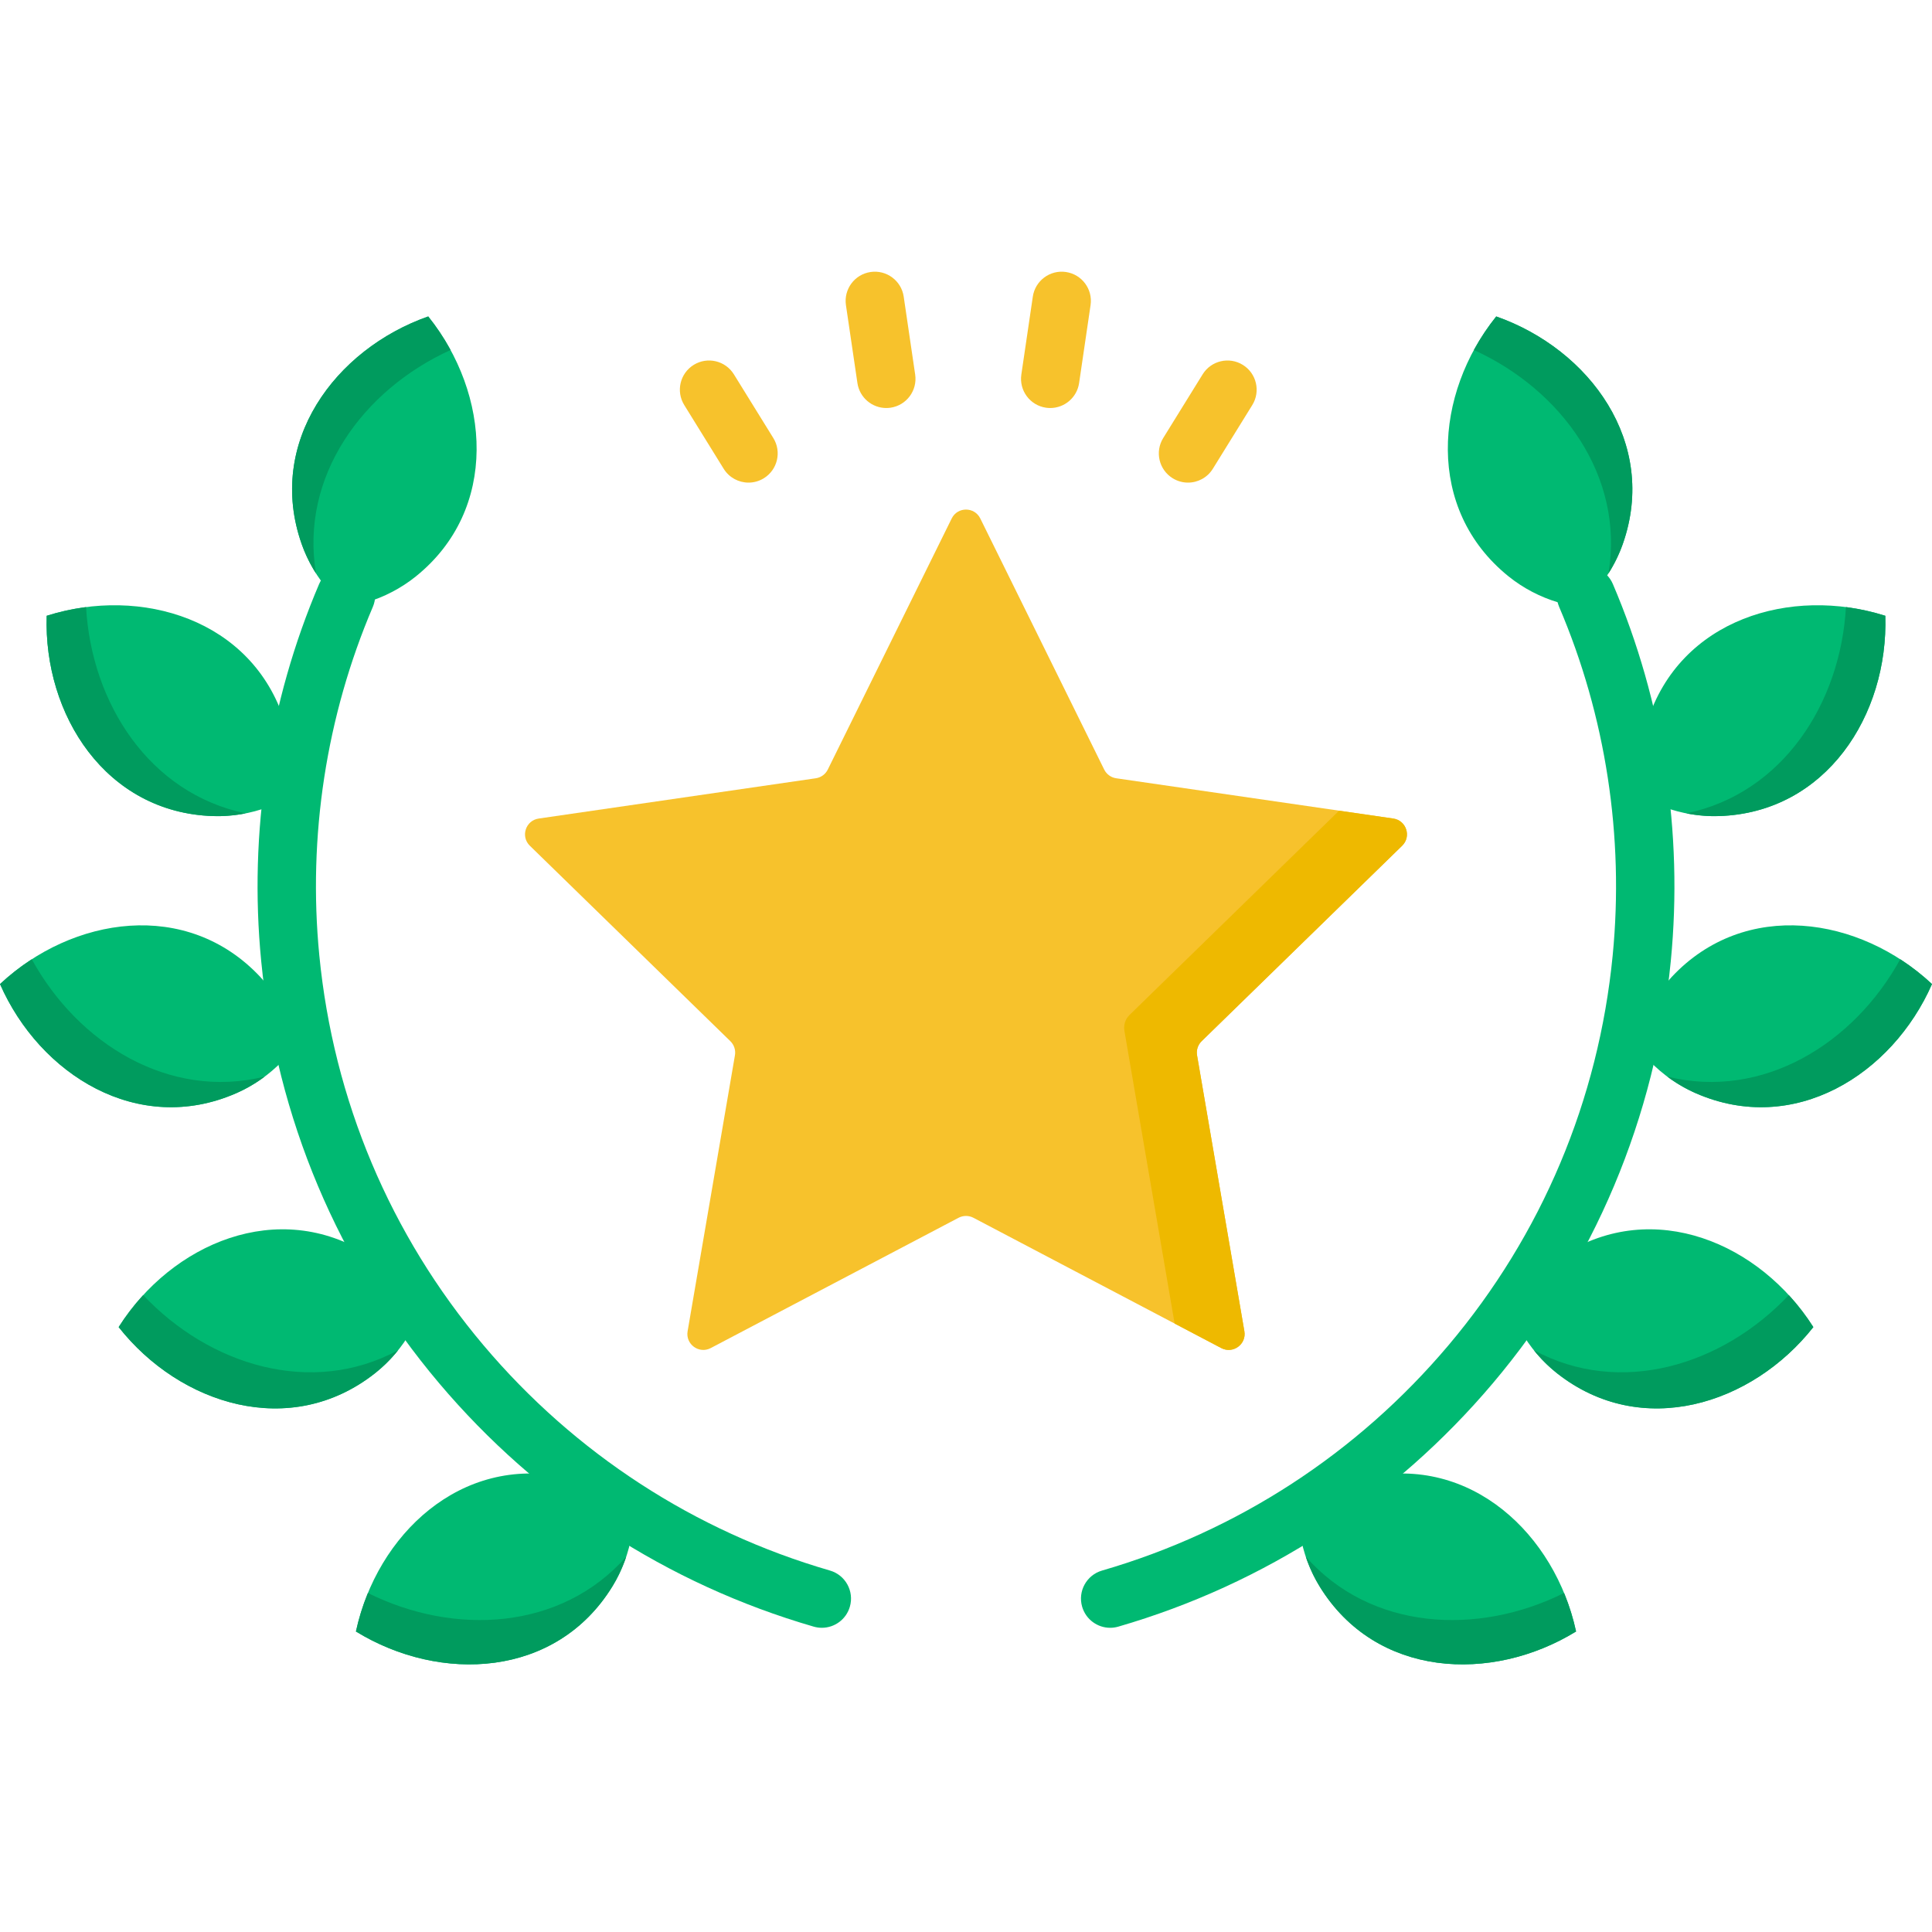 <svg height="512pt" viewBox="0 -72 512 512" width="512pt" xmlns="http://www.w3.org/2000/svg"><path d="m259.785 65.398 32.84 66.543c.617 1.246 1.805 2.109 3.184 2.309l73.43 10.672c3.465.504 4.852 4.762 2.344 7.207l-53.137 51.793c-.996.973-1.449 2.371-1.215 3.742l12.543 73.137c.594 3.449-3.031 6.082-6.129 4.453l-65.68-34.531c-1.23-.645-2.699-.645-3.934 0l-65.68 34.531c-3.098 1.629-6.719-1.004-6.129-4.453l12.543-73.137c.238-1.371-.219-2.77-1.215-3.742l-53.137-51.793c-2.508-2.445-1.121-6.703 2.344-7.207l73.434-10.672c1.375-.199 2.566-1.062 3.18-2.309l32.84-66.543c1.547-3.141 6.027-3.141 7.574 0zm0 0" fill="#f7c22c"/><path d="m318.445 203.926c-1 .973-1.453 2.363-1.215 3.734l12.543 73.145c.598 3.445-3.035 6.078-6.129 4.445l-12.355-6.496-13.305-77.57c-.27-1.559.246-3.137 1.371-4.227l55.516-54.113 14.367 2.082c3.465.508 4.848 4.758 2.344 7.203zm0 0" fill="#eeb900"/><path d="m217.797 359.383c-.715 0-1.441-.102-2.16-.309-38.793-11.254-73.125-33.57-99.289-64.539-26.785-31.707-43.082-70.387-47.129-111.852-3.32-34.078 1.988-68.633 15.359-99.926 1.68-3.926 6.219-5.754 10.152-4.074 3.93 1.68 5.754 6.227 4.074 10.152-12.352 28.914-17.254 60.844-14.184 92.344 3.738 38.324 18.797 74.07 43.551 103.371 24.188 28.633 55.922 49.262 91.777 59.66 4.102 1.191 6.465 5.484 5.273 9.586-.98 3.387-4.07 5.586-7.426 5.586zm0 0" fill="#00b972"/><path d="m99.328 291.965c3.902-3.07 7.203-6.941 9.656-11.262.207-.363 2.184-5.098 2.398-5.109-.215.012-2.668-4.5-2.91-4.84-2.879-4.043-6.562-7.559-10.758-10.215-24.012-15.195-52.211-3.023-66.27 19.156 16.254 20.621 45.551 29.84 67.883 12.27zm0 0" fill="#00b972"/><path d="m31.445 279.691c16.254 20.625 45.547 29.848 67.879 12.273 2.281-1.797 4.371-3.871 6.191-6.148-22.934 12.395-50.055 3.992-67.57-14.605-2.395 2.613-4.578 5.453-6.5 8.48zm0 0" fill="#009b5e"/><path d="m62.629 217.703c4.551-1.992 8.719-4.914 12.176-8.477.289-.301 3.395-4.391 3.602-4.348-.207-.043-1.449-5.023-1.598-5.414-1.773-4.637-4.457-8.961-7.852-12.586-19.43-20.734-49.781-16.031-68.957 1.91 10.559 24.043 36.605 40.32 62.629 28.914zm0 0" fill="#00b972"/><path d="m.004 188.785c10.555 24.043 36.598 40.324 62.625 28.918 2.66-1.168 5.199-2.652 7.535-4.398-25.312 6.242-49.453-8.695-61.742-31.094-2.973 1.926-5.801 4.129-8.418 6.574zm0 0" fill="#009b5e"/><path d="m162.273 348.449c2.602-4.23 4.367-9.004 5.176-13.906.066-.41.289-5.539.484-5.621-.195.082-4.055-3.305-4.398-3.539-4.098-2.805-8.77-4.832-13.625-5.875-27.777-5.973-50.043 15.184-55.586 40.852 22.375 13.746 53.055 12.285 67.949-11.91zm0 0" fill="#00b972"/><path d="m94.324 360.359c22.375 13.746 53.055 12.289 67.945-11.91 1.52-2.477 2.762-5.141 3.688-7.91-17.246 19.551-45.602 21.027-68.457 9.617-1.348 3.277-2.414 6.699-3.176 10.203zm0 0" fill="#009b5e"/><path d="m56.426 144.27c4.965.164 9.984-.676 14.641-2.402.391-.145 4.953-2.496 5.125-2.367-.172-.129.855-5.16.887-5.578.402-4.945-.156-10.008-1.656-14.738-8.598-27.086-38.012-35.922-63.051-28-.832 26.25 15.656 52.16 44.055 53.086zm0 0" fill="#00b972"/><path d="m12.375 91.188c-.836 26.246 15.648 52.156 44.047 53.082 2.906.094 5.836-.152 8.695-.723-25.531-5.273-40.875-29.16-42.312-54.668-3.512.457-7.012 1.23-10.43 2.309zm0 0" fill="#009b5e"/><path d="m79.934 72.137c1.645 4.684 4.242 9.062 7.535 12.777.277.312 4.121 3.715 4.062 3.922.059-.207 5.121-1.07 5.52-1.188 4.758-1.418 9.273-3.77 13.145-6.883 22.137-17.812 19.73-48.434 3.289-68.906-24.773 8.719-42.965 33.465-33.551 60.277zm0 0" fill="#00b972"/><path d="m113.48 11.863c-24.77 8.715-42.965 33.457-33.551 60.27.965 2.742 2.254 5.387 3.82 7.848-4.32-25.711 12.395-48.66 35.652-59.227-1.691-3.113-3.68-6.094-5.922-8.891zm0 0" fill="#009b5e"/><path d="m294.203 359.383c-3.352 0-6.441-2.199-7.426-5.586-1.191-4.102 1.172-8.395 5.273-9.582 35.855-10.402 67.59-31.031 91.777-59.664 24.754-29.301 39.812-65.043 43.551-103.367 3.07-31.504-1.832-63.434-14.184-92.344-1.68-3.93.145-8.477 4.074-10.156 3.93-1.68 8.473.148 10.152 4.074 13.371 31.293 18.68 65.848 15.359 99.926-4.047 41.465-20.344 80.145-47.129 111.852-26.164 30.969-60.496 53.289-99.289 64.539-.719.207-1.445.309-2.16.309zm0 0" fill="#00b972"/><path d="m412.672 291.965c-3.902-3.07-7.203-6.941-9.656-11.262-.207-.363-2.184-5.098-2.398-5.109.215.012 2.668-4.5 2.91-4.84 2.879-4.043 6.562-7.559 10.758-10.215 24.012-15.195 52.211-3.023 66.27 19.156-16.254 20.621-45.551 29.84-67.883 12.27zm0 0" fill="#00b972"/><path d="m480.555 279.691c-16.254 20.625-45.547 29.848-67.879 12.273-2.281-1.797-4.371-3.871-6.191-6.148 22.934 12.395 50.055 3.992 67.57-14.605 2.395 2.613 4.578 5.453 6.5 8.48zm0 0" fill="#009b5e"/><path d="m449.371 217.703c-4.551-1.992-8.719-4.914-12.176-8.477-.289-.301-3.395-4.391-3.602-4.348.207-.043 1.449-5.023 1.598-5.414 1.773-4.637 4.457-8.961 7.852-12.586 19.43-20.734 49.781-16.031 68.957 1.91-10.559 24.043-36.605 40.32-62.629 28.914zm0 0" fill="#00b972"/><path d="m511.996 188.785c-10.555 24.043-36.598 40.324-62.625 28.918-2.66-1.168-5.199-2.652-7.535-4.398 25.312 6.242 49.453-8.695 61.742-31.094 2.973 1.926 5.801 4.129 8.418 6.574zm0 0" fill="#009b5e"/><path d="m349.727 348.449c-2.602-4.23-4.367-9.004-5.176-13.906-.066-.41-.289-5.539-.484-5.621.195.082 4.055-3.305 4.398-3.539 4.102-2.805 8.77-4.832 13.625-5.875 27.777-5.973 50.047 15.184 55.586 40.852-22.375 13.746-53.055 12.285-67.949-11.91zm0 0" fill="#00b972"/><path d="m417.676 360.359c-22.375 13.746-53.055 12.289-67.945-11.91-1.52-2.477-2.762-5.141-3.688-7.91 17.246 19.551 45.602 21.027 68.457 9.617 1.348 3.277 2.414 6.699 3.176 10.203zm0 0" fill="#009b5e"/><path d="m455.574 144.27c-4.965.164-9.984-.676-14.641-2.402-.391-.145-4.953-2.496-5.125-2.367.172-.129-.855-5.16-.891-5.578-.398-4.945.16-10.008 1.66-14.738 8.598-27.086 38.012-35.922 63.047-28 .836 26.25-15.652 52.16-44.051 53.086zm0 0" fill="#00b972"/><path d="m499.625 91.188c.836 26.246-15.648 52.156-44.047 53.082-2.906.094-5.836-.152-8.695-.723 25.531-5.273 40.875-29.16 42.312-54.668 3.512.457 7.012 1.23 10.43 2.309zm0 0" fill="#009b5e"/><g fill="#f7c22c"><path d="m234.867 36.129c-3.77 0-7.074-2.766-7.641-6.609l-3.043-20.656c-.621-4.227 2.301-8.156 6.527-8.781 4.227-.621 8.16 2.301 8.781 6.527l3.039 20.656c.625 4.227-2.301 8.16-6.527 8.781-.379.055-.762.082-1.137.082zm0 0"/><path d="m198.367 55.898c-2.59 0-5.121-1.305-6.586-3.668l-10.449-16.887c-2.25-3.633-1.129-8.398 2.508-10.648 3.629-2.246 8.398-1.125 10.648 2.508l10.449 16.883c2.25 3.633 1.129 8.402-2.504 10.652-1.27.785-2.676 1.16-4.066 1.16zm0 0"/><path d="m278.328 36.129c-.375 0-.754-.023-1.137-.082-4.227-.621-7.148-4.555-6.527-8.781l3.043-20.656c.621-4.227 4.559-7.148 8.777-6.527 4.23.625 7.152 4.555 6.527 8.781l-3.039 20.656c-.566 3.844-3.871 6.609-7.645 6.609zm0 0"/><path d="m314.832 55.898c-1.391 0-2.797-.375-4.066-1.16-3.633-2.25-4.754-7.02-2.504-10.652l10.449-16.883c2.25-3.633 7.02-4.754 10.648-2.508 3.633 2.25 4.758 7.02 2.508 10.652l-10.453 16.883c-1.461 2.363-3.992 3.668-6.582 3.668zm0 0"/></g><path d="m430.066 72.137c-1.645 4.684-4.242 9.062-7.535 12.777-.277.312-4.121 3.715-4.062 3.922-.059-.207-5.121-1.07-5.52-1.188-4.758-1.418-9.273-3.77-13.145-6.883-22.137-17.812-19.73-48.434-3.289-68.906 24.77 8.719 42.965 33.465 33.551 60.277zm0 0" fill="#00b972"/><path d="m396.52 11.863c24.77 8.715 42.961 33.457 33.547 60.27-.961 2.742-2.25 5.387-3.816 7.848 4.32-25.711-12.395-48.66-35.656-59.227 1.695-3.113 3.684-6.094 5.926-8.891zm0 0" fill="#009b5e"/></svg>